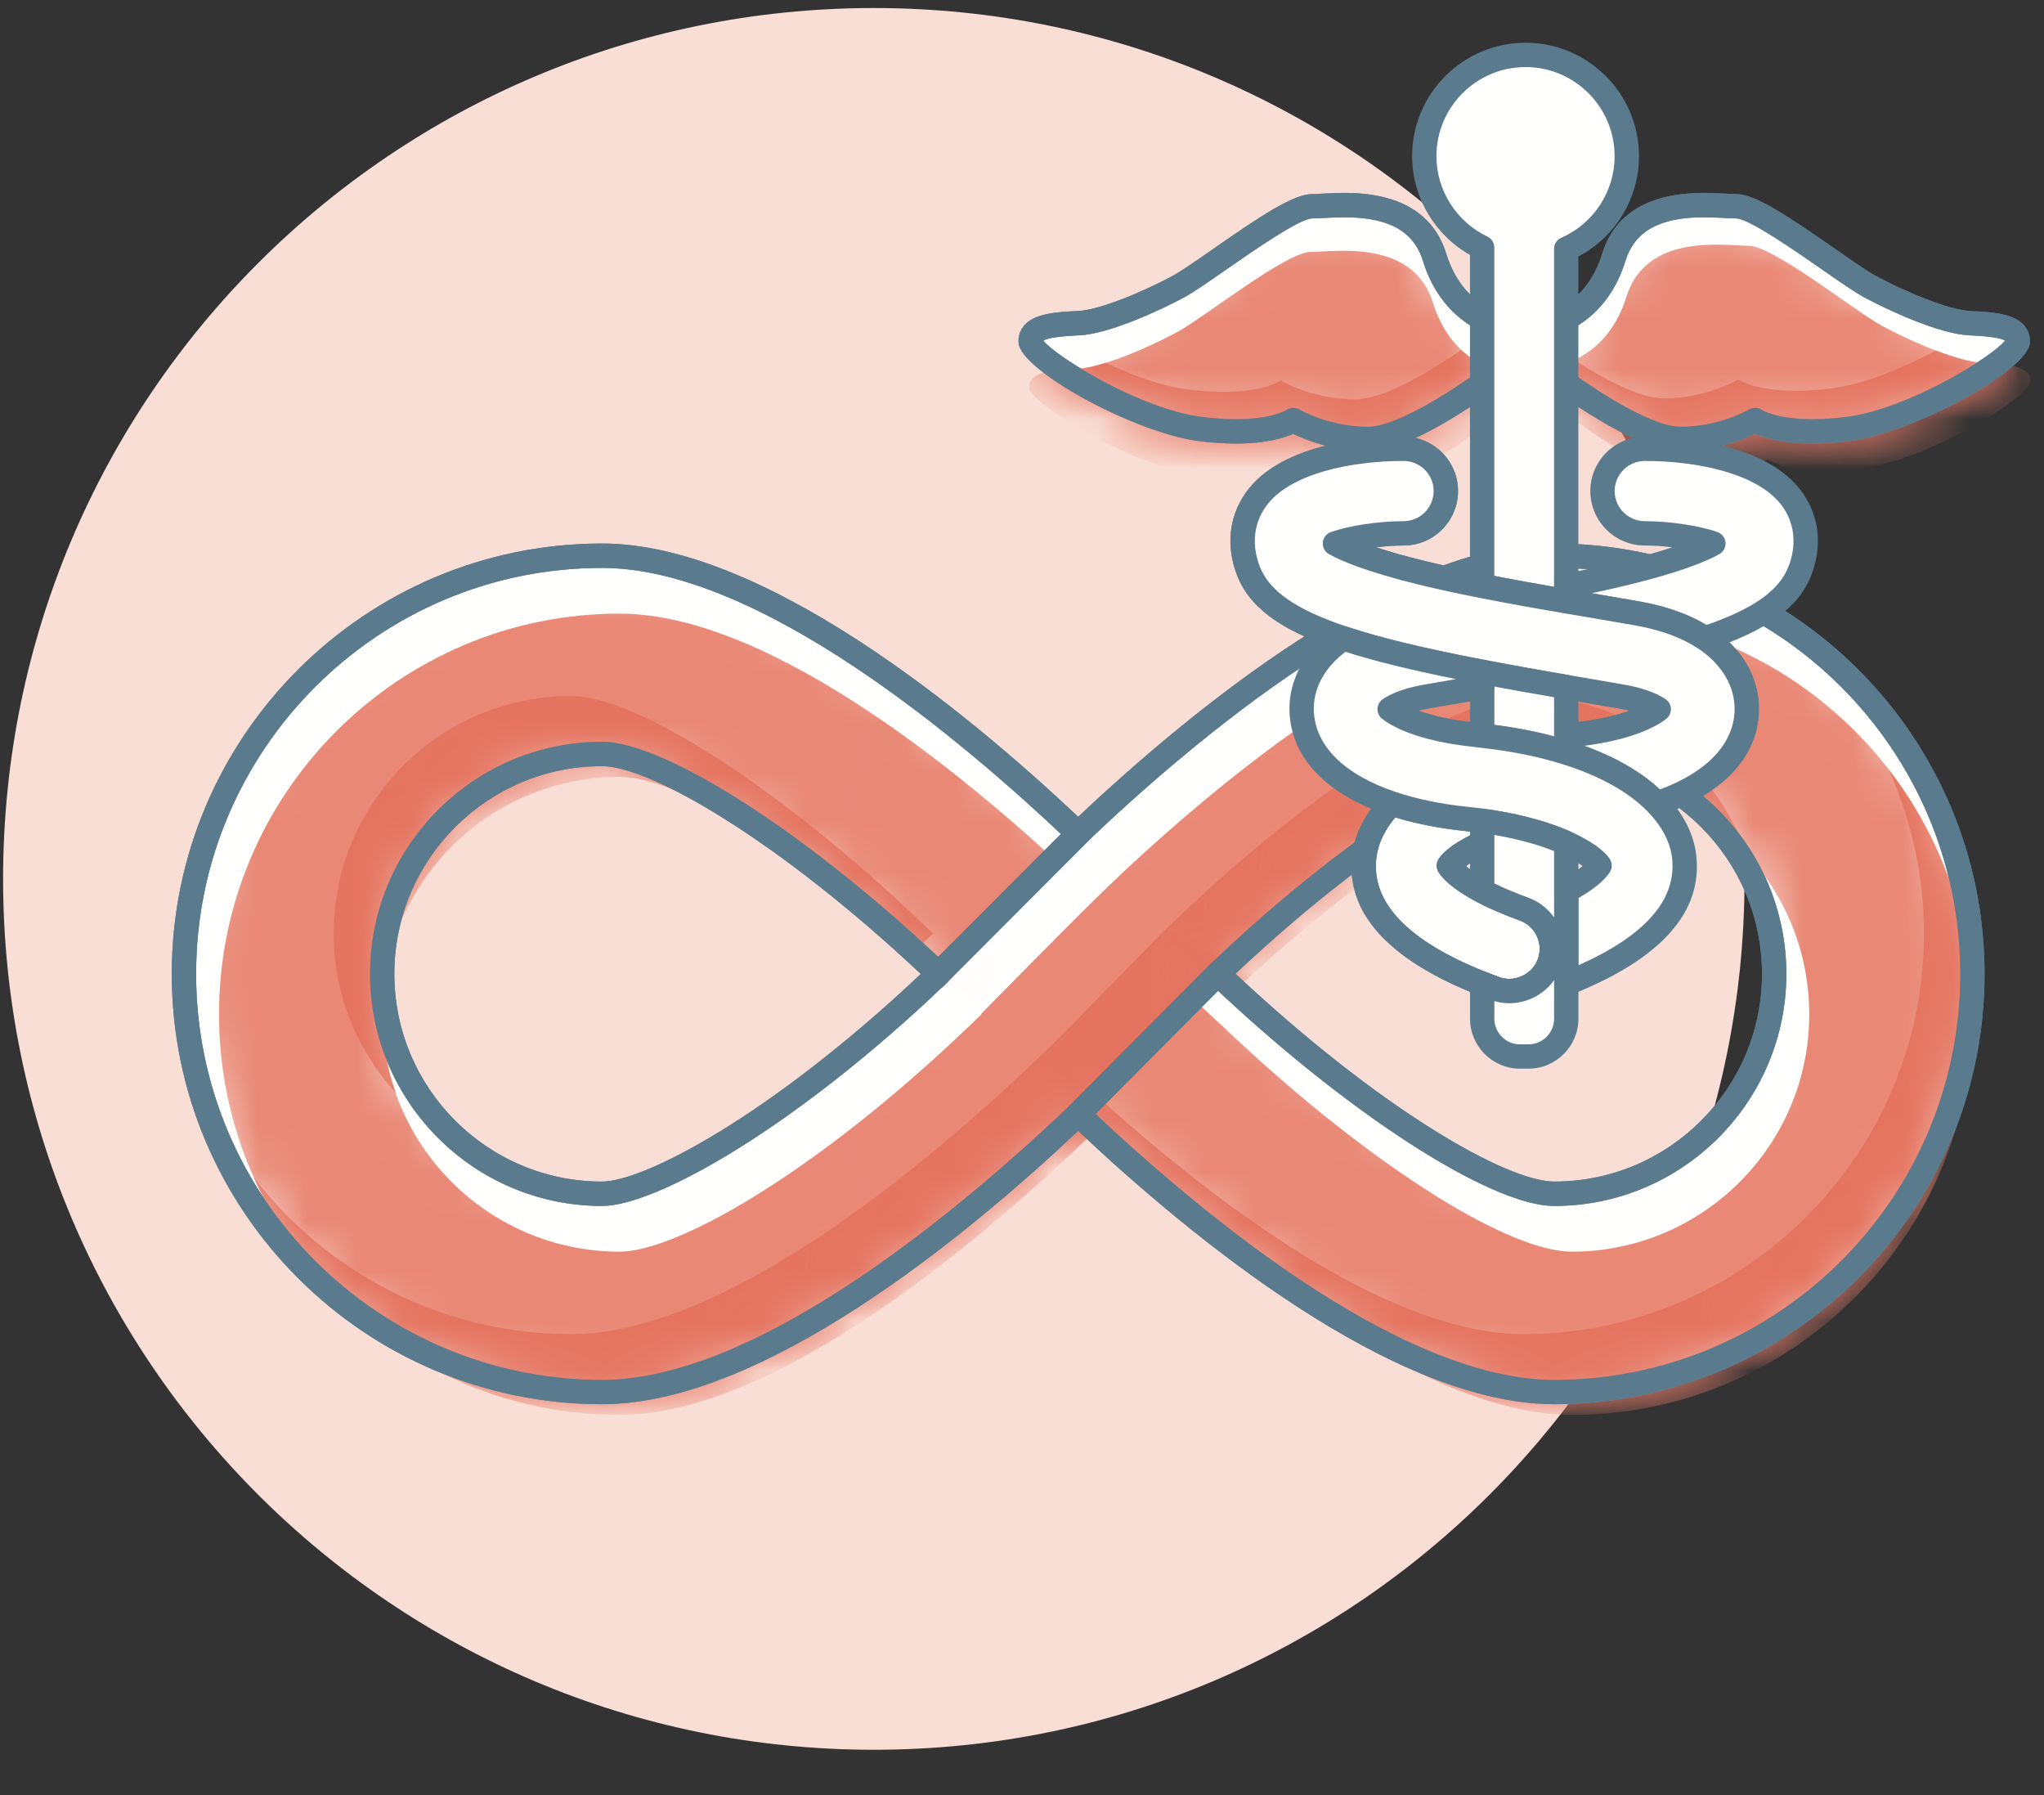 <?xml version="1.0" encoding="UTF-8"?>
<svg width="41px" height="36px" viewBox="0 0 41 36" version="1.1" xmlns="http://www.w3.org/2000/svg" xmlns:xlink="http://www.w3.org/1999/xlink">
    <rect x="0" y="0" width="41" height="36" fill="#333333" stroke="none"/>
    <!-- Generator: Sketch 58 (84663) - https://sketch.com -->
    <title>Activ Health</title>
    <desc>Created with Sketch.</desc>
    <defs>
        <path d="M17.964,5.728 C15.725,3.595 11.619,0.156 8.413,0.156 C3.789,0.156 0.027,3.918 0.027,8.542 C0.027,13.167 3.789,16.928 8.413,16.928 C11.619,16.928 15.725,13.489 17.964,11.356 C20.203,13.489 24.308,16.928 27.515,16.928 C32.139,16.928 35.901,13.167 35.901,8.542 C35.901,3.918 32.139,0.156 27.515,0.156 C24.308,0.156 20.203,3.595 17.964,5.728 M20.764,8.54 C23.902,5.541 26.57,4.132 27.515,4.132 C29.946,4.132 31.925,6.111 31.925,8.542 C31.925,10.974 29.946,12.952 27.515,12.952 C26.405,12.952 23.661,11.298 20.764,8.54 M4.003,8.542 C4.003,6.111 5.981,4.132 8.413,4.132 C9.522,4.132 12.267,5.786 15.163,8.544 C12.025,11.543 9.358,12.952 8.413,12.952 C5.981,12.952 4.003,10.974 4.003,8.542" id="path-1"></path>
        <path d="M17.964,5.728 C15.725,3.595 11.619,0.156 8.413,0.156 C3.789,0.156 0.027,3.918 0.027,8.542 C0.027,13.167 3.789,16.928 8.413,16.928 C11.619,16.928 15.725,13.489 17.964,11.356 C20.203,13.489 24.308,16.928 27.515,16.928 C32.139,16.928 35.901,13.167 35.901,8.542 C35.901,3.918 32.139,0.156 27.515,0.156 C24.308,0.156 20.203,3.595 17.964,5.728 Z M20.764,8.54 C23.902,5.541 26.57,4.132 27.515,4.132 C29.946,4.132 31.925,6.111 31.925,8.542 C31.925,10.974 29.946,12.952 27.515,12.952 C26.405,12.952 23.661,11.298 20.764,8.54 Z M4.003,8.542 C4.003,6.111 5.981,4.132 8.413,4.132 C9.522,4.132 12.267,5.786 15.163,8.544 C12.025,11.543 9.358,12.952 8.413,12.952 C5.981,12.952 4.003,10.974 4.003,8.542 Z" id="path-3"></path>
        <path d="M17.964,5.728 C15.725,3.595 11.619,0.156 8.413,0.156 C3.789,0.156 0.027,3.918 0.027,8.542 C0.027,13.167 3.789,16.928 8.413,16.928 C11.619,16.928 15.725,13.489 17.964,11.356 C20.203,13.489 24.308,16.928 27.515,16.928 C32.139,16.928 35.901,13.167 35.901,8.542 C35.901,3.918 32.139,0.156 27.515,0.156 C24.308,0.156 20.203,3.595 17.964,5.728 M20.764,8.54 C23.902,5.541 26.57,4.132 27.515,4.132 C29.946,4.132 31.925,6.111 31.925,8.542 C31.925,10.974 29.946,12.952 27.515,12.952 C26.405,12.952 23.661,11.298 20.764,8.54 M4.003,8.542 C4.003,6.111 5.981,4.132 8.413,4.132 C9.522,4.132 12.267,5.786 15.163,8.544 C12.025,11.543 9.358,12.952 8.413,12.952 C5.981,12.952 4.003,10.974 4.003,8.542" id="path-5"></path>
        <path d="M17.964,5.728 C15.725,3.595 11.619,0.156 8.413,0.156 C3.789,0.156 0.027,3.918 0.027,8.542 C0.027,13.167 3.789,16.928 8.413,16.928 C11.619,16.928 15.725,13.489 17.964,11.356 C20.203,13.489 24.308,16.928 27.515,16.928 C32.139,16.928 35.901,13.167 35.901,8.542 C35.901,3.918 32.139,0.156 27.515,0.156 C24.308,0.156 20.203,3.595 17.964,5.728 M20.764,8.54 C23.902,5.541 26.57,4.132 27.515,4.132 C29.946,4.132 31.925,6.111 31.925,8.542 C31.925,10.974 29.946,12.952 27.515,12.952 C26.405,12.952 23.661,11.298 20.764,8.54 M4.003,8.542 C4.003,6.111 5.981,4.132 8.413,4.132 C9.522,4.132 12.267,5.786 15.163,8.544 C12.025,11.543 9.358,12.952 8.413,12.952 C5.981,12.952 4.003,10.974 4.003,8.542" id="path-7"></path>
        <path d="M17.964,5.728 C15.725,3.595 11.619,0.156 8.413,0.156 C3.789,0.156 0.027,3.918 0.027,8.542 C0.027,13.167 3.789,16.928 8.413,16.928 C11.619,16.928 15.725,13.489 17.964,11.356 C20.203,13.489 24.308,16.928 27.515,16.928 C32.139,16.928 35.901,13.167 35.901,8.542 C35.901,3.918 32.139,0.156 27.515,0.156 C24.308,0.156 20.203,3.595 17.964,5.728 M20.764,8.54 C23.902,5.541 26.57,4.132 27.515,4.132 C29.946,4.132 31.925,6.111 31.925,8.542 C31.925,10.974 29.946,12.952 27.515,12.952 C26.405,12.952 23.661,11.298 20.764,8.54 M4.003,8.542 C4.003,6.111 5.981,4.132 8.413,4.132 C9.522,4.132 12.267,5.786 15.163,8.544 C12.025,11.543 9.358,12.952 8.413,12.952 C5.981,12.952 4.003,10.974 4.003,8.542" id="path-9"></path>
        <path d="M17.964,5.728 C15.725,3.595 11.619,0.156 8.413,0.156 C3.789,0.156 0.027,3.918 0.027,8.542 C0.027,13.167 3.789,16.928 8.413,16.928 C11.619,16.928 15.725,13.489 17.964,11.356 C20.203,13.489 24.308,16.928 27.515,16.928 C32.139,16.928 35.901,13.167 35.901,8.542 C35.901,3.918 32.139,0.156 27.515,0.156 C24.308,0.156 20.203,3.595 17.964,5.728 Z M20.764,8.54 C23.902,5.541 26.57,4.132 27.515,4.132 C29.946,4.132 31.925,6.111 31.925,8.542 C31.925,10.974 29.946,12.952 27.515,12.952 C26.405,12.952 23.661,11.298 20.764,8.54 Z M4.003,8.542 C4.003,6.111 5.981,4.132 8.413,4.132 C9.522,4.132 12.267,5.786 15.163,8.544 C12.025,11.543 9.358,12.952 8.413,12.952 C5.981,12.952 4.003,10.974 4.003,8.542 Z" id="path-11"></path>
        <path d="M1.358,1.256 C1.009,2.378 0.153,2.574 0.153,2.574 L0.153,3.601 C0.153,3.601 1.827,4.895 2.697,4.895 C3.568,4.895 4.193,4.516 4.193,4.516 C4.193,4.516 4.684,4.873 6.068,4.694 C7.452,4.516 9.438,3.266 9.46,2.953 C9.483,2.641 9.014,2.596 8.501,2.574 C7.987,2.551 7.027,2.128 6.492,1.837 C5.956,1.547 4.304,0.229 3.813,0.229 C3.67,0.229 3.436,0.206 3.166,0.206 C2.51,0.206 1.643,0.34 1.358,1.256 Z" id="path-13"></path>
        <path d="M1.358,1.256 C1.009,2.378 0.153,2.574 0.153,2.574 L0.153,3.601 C0.153,3.601 1.827,4.895 2.697,4.895 C3.568,4.895 4.193,4.516 4.193,4.516 C4.193,4.516 4.684,4.873 6.068,4.694 C7.452,4.516 9.438,3.266 9.46,2.953 C9.483,2.641 9.014,2.596 8.501,2.574 C7.987,2.551 7.027,2.128 6.492,1.837 C5.956,1.547 4.304,0.229 3.813,0.229 C3.67,0.229 3.436,0.206 3.166,0.206 C2.51,0.206 1.643,0.34 1.358,1.256" id="path-15"></path>
        <path d="M5.81,0.229 C5.319,0.229 3.667,1.547 3.131,1.837 C2.596,2.128 1.636,2.551 1.123,2.574 C0.609,2.596 0.141,2.641 0.163,2.953 C0.185,3.266 2.172,4.516 3.556,4.694 C4.939,4.873 5.431,4.516 5.431,4.516 C5.431,4.516 6.055,4.895 6.926,4.895 C7.796,4.895 9.471,3.601 9.471,3.601 L9.471,2.574 C9.471,2.574 8.614,2.378 8.265,1.256 C7.981,0.34 7.114,0.206 6.457,0.206 C6.187,0.206 5.953,0.229 5.81,0.229 Z" id="path-17"></path>
        <path d="M5.81,0.229 C5.319,0.229 3.667,1.547 3.131,1.837 C2.596,2.128 1.636,2.551 1.123,2.574 C0.609,2.596 0.141,2.641 0.163,2.953 C0.185,3.266 2.172,4.516 3.556,4.694 C4.939,4.873 5.431,4.516 5.431,4.516 C5.431,4.516 6.055,4.895 6.926,4.895 C7.796,4.895 9.471,3.601 9.471,3.601 L9.471,2.574 C9.471,2.574 8.614,2.378 8.265,1.256 C7.981,0.34 7.114,0.206 6.457,0.206 C6.187,0.206 5.953,0.229 5.81,0.229" id="path-19"></path>
        <path d="M0.018,1.292 C-0.11,2.323 0.686,3.184 2.382,3.853 C2.466,3.887 2.551,3.921 2.64,3.953 C2.737,3.988 2.835,4.005 2.931,4.005 C3.032,4.005 3.131,3.984 3.225,3.95 C3.45,3.866 3.639,3.69 3.728,3.446 C3.888,3.007 3.662,2.522 3.225,2.361 C3.224,2.36 3.223,2.36 3.221,2.359 C2.865,2.229 2.592,2.106 2.382,1.995 C1.905,1.743 1.754,1.553 1.713,1.488 C1.775,1.387 1.99,1.212 2.382,1.036 L2.382,0.59 C2.284,0.576 2.184,0.564 2.079,0.553 C1.508,0.495 1.002,0.388 0.565,0.241 C0.236,0.583 0.061,0.948 0.018,1.292" id="path-21"></path>
    </defs>
    <g id="Reco-Page" stroke="none" stroke-width="1" fill="none" fill-rule="evenodd">
        <g id="Refer_landing" transform="translate(-21, -555)">
            <g id="Group-6" transform="translate(10, 531)">
                <g id="Group-2-Copy-2">
                    <g id="Activ-Health" transform="translate(11, 24)">
                        <g id="Group-85" fill-rule="nonzero">
                            <path d="M34.993,17.626 C34.993,27.272 27.173,35.091 17.528,35.091 C7.882,35.091 0.062,27.272 0.062,17.626 C0.062,7.98 7.882,0.161 17.528,0.161 C27.173,0.161 34.993,7.98 34.993,17.626" id="Fill-79" fill="#F9DED5"></path>
                            <path d="M31.178,23.94 C30.068,23.94 27.324,22.286 24.427,19.529 C27.565,16.529 30.232,15.12 31.178,15.12 C33.609,15.12 35.588,17.099 35.588,19.53 C35.588,21.962 33.609,23.94 31.178,23.94 M12.076,23.94 C9.644,23.94 7.666,21.962 7.666,19.53 C7.666,17.099 9.644,15.12 12.076,15.12 C13.185,15.12 15.93,16.775 18.826,19.532 C15.688,22.532 13.021,23.94 12.076,23.94 M31.178,11.144 C27.971,11.144 23.866,14.584 21.627,16.717 C19.388,14.584 15.282,11.144 12.076,11.144 C7.452,11.144 3.69,14.906 3.69,19.53 C3.69,24.155 7.452,27.917 12.076,27.917 C15.282,27.917 19.388,24.477 21.627,22.344 C23.866,24.477 27.971,27.917 31.178,27.917 C35.802,27.917 39.564,24.155 39.564,19.53 C39.564,14.906 35.802,11.144 31.178,11.144" id="Fill-81" fill="#FFFFFE"></path>
                            <path d="M12.076,15.365 C9.779,15.365 7.91,17.233 7.91,19.531 C7.91,21.828 9.779,23.696 12.076,23.696 C12.906,23.696 15.422,22.403 18.471,19.533 C15.583,16.824 13.034,15.365 12.076,15.365 M12.076,24.185 C9.509,24.185 7.421,22.097 7.421,19.531 C7.421,16.964 9.509,14.876 12.076,14.876 C13.359,14.876 16.268,16.76 18.995,19.356 C19.043,19.402 19.07,19.466 19.07,19.532 C19.07,19.599 19.043,19.663 18.995,19.709 C15.953,22.616 13.16,24.185 12.076,24.185 M24.782,19.528 C27.67,22.237 30.22,23.696 31.178,23.696 C33.475,23.696 35.343,21.828 35.343,19.531 C35.343,17.233 33.475,15.365 31.178,15.365 C30.347,15.365 27.831,16.658 24.782,19.528 M31.178,24.185 C29.895,24.185 26.985,22.301 24.259,19.705 C24.21,19.659 24.183,19.595 24.183,19.529 C24.183,19.462 24.21,19.398 24.258,19.352 C27.3,16.445 30.093,14.876 31.178,14.876 C33.744,14.876 35.832,16.964 35.832,19.531 C35.832,22.097 33.744,24.185 31.178,24.185 M21.627,22.1 C21.687,22.1 21.748,22.122 21.795,22.167 C23.953,24.223 28.041,27.673 31.178,27.673 C35.667,27.673 39.32,24.02 39.32,19.531 C39.32,15.041 35.667,11.389 31.178,11.389 C28.041,11.389 23.953,14.837 21.795,16.893 C21.701,16.983 21.552,16.983 21.458,16.893 C19.3,14.837 15.212,11.389 12.076,11.389 C7.586,11.389 3.934,15.041 3.934,19.531 C3.934,24.02 7.586,27.673 12.076,27.673 C15.212,27.673 19.3,24.223 21.458,22.167 C21.505,22.122 21.566,22.1 21.627,22.1 M31.178,28.161 C27.953,28.161 23.877,24.801 21.627,22.68 C19.376,24.801 15.3,28.161 12.076,28.161 C7.317,28.161 3.445,24.289 3.445,19.531 C3.445,14.772 7.317,10.9 12.076,10.9 C15.3,10.9 19.376,14.26 21.627,16.38 C23.877,14.26 27.953,10.9 31.178,10.9 C35.936,10.9 39.808,14.772 39.808,19.531 C39.808,24.289 35.936,28.161 31.178,28.161" id="Fill-83" fill="#5A7A8E"></path>
                        </g>
                        <g id="Group-104" transform="translate(3.663, 10.988)">
                            <g id="Group-88">
                                <g id="Fill-86-Clipped">
                                    <mask id="mask-2" fill="white">
                                        <use xlink:href="#path-1"></use>
                                    </mask>
                                    <g id="path-1"></g>
                                    <path d="M8.765,4.591 C6.139,4.591 4.003,6.727 4.003,9.353 C4.003,11.978 6.139,14.114 8.765,14.114 C9.897,14.114 12.663,12.566 15.758,9.609 L16.024,9.354 L15.758,9.1 C12.969,6.445 10.094,4.591 8.765,4.591 M27.867,4.591 C26.734,4.591 23.821,5.787 20.727,8.745 L20.266,9.042 L20.874,9.605 C23.662,12.26 26.538,14.114 27.867,14.114 C30.492,14.114 32.628,11.978 32.628,9.353 C32.628,6.727 30.492,4.591 27.867,4.591 M27.867,17.387 C24.768,17.387 20.704,13.956 18.558,11.911 L18.316,11.68 L18.073,11.911 C15.927,13.956 11.863,17.387 8.765,17.387 C4.334,17.387 0.73,13.783 0.73,9.353 C0.73,4.922 4.334,1.318 8.765,1.318 C11.863,1.318 15.927,4.748 18.073,6.793 L18.316,7.024 L18.558,6.793 C20.704,4.748 24.767,1.318 27.867,1.318 C32.297,1.318 35.901,4.922 35.901,9.353 C35.901,13.783 32.297,17.387 27.867,17.387" id="Fill-86" fill="#E98875" fill-rule="nonzero" mask="url(#mask-2)"></path>
                                </g>
                            </g>
                            <g id="Group-91">
                                <g id="Fill-89-Clipped">
                                    <mask id="mask-4" fill="white">
                                        <use xlink:href="#path-3"></use>
                                    </mask>
                                    <g id="path-3"></g>
                                    <path d="M15.758,9.609 C15.758,9.609 18.198,7.123 18.723,6.637 C19.247,6.152 17.964,5.881 17.964,5.881 L14.907,8.888 L15.758,9.609 Z" id="Fill-89" fill="#FFFFFE" fill-rule="nonzero" mask="url(#mask-4)"></path>
                                </g>
                            </g>
                            <g id="Group-94">
                                <g id="Fill-92-Clipped">
                                    <mask id="mask-6" fill="white">
                                        <use xlink:href="#path-5"></use>
                                    </mask>
                                    <g id="path-5"></g>
                                    <path d="M4.003,9.353 C4.003,6.727 6.139,4.591 8.765,4.591 C9.92,4.591 12.244,5.993 14.663,8.103 C14.704,8.064 14.744,8.027 14.786,7.988 L15.052,7.733 L14.785,7.479 C11.997,4.824 9.121,2.97 7.792,2.97 C5.167,2.97 3.03,5.106 3.03,7.732 C3.03,8.966 3.506,10.088 4.279,10.935 C4.103,10.439 4.003,9.908 4.003,9.353" id="Fill-92" fill="#E47460" fill-rule="nonzero" mask="url(#mask-6)"></path>
                                </g>
                            </g>
                            <g id="Group-97">
                                <g id="Fill-95-Clipped">
                                    <mask id="mask-8" fill="white">
                                        <use xlink:href="#path-7"></use>
                                    </mask>
                                    <g id="path-7"></g>
                                    <path d="M20.996,8.982 C24.04,6.1 26.749,4.591 27.867,4.591 C29.258,4.591 30.508,5.194 31.38,6.149 C30.725,4.3 28.964,2.97 26.894,2.97 C25.761,2.97 22.995,4.518 19.901,7.476 L19.634,7.73 L19.901,7.984 C20.266,8.332 20.632,8.664 20.996,8.982" id="Fill-95" fill="#E47460" fill-rule="nonzero" mask="url(#mask-8)"></path>
                                </g>
                            </g>
                            <g id="Group-100">
                                <g id="Fill-98-Clipped">
                                    <mask id="mask-10" fill="white">
                                        <use xlink:href="#path-9"></use>
                                    </mask>
                                    <g id="path-9"></g>
                                    <path d="M34.224,4.448 C34.675,5.451 34.929,6.562 34.929,7.732 C34.929,12.162 31.324,15.767 26.894,15.767 C23.795,15.767 19.732,12.336 17.586,10.291 L17.343,10.06 L17.101,10.291 C14.954,12.336 10.891,15.767 7.792,15.767 C5.207,15.767 2.905,14.538 1.435,12.636 C2.693,15.433 5.504,17.387 8.765,17.387 C11.863,17.387 15.927,13.956 18.073,11.911 L18.316,11.68 L18.558,11.911 C20.704,13.956 24.768,17.387 27.867,17.387 C32.297,17.387 35.901,13.783 35.901,9.353 C35.901,7.507 35.274,5.806 34.224,4.448" id="Fill-98" fill="#E47460" fill-rule="nonzero" mask="url(#mask-10)"></path>
                                </g>
                            </g>
                            <g id="Group-103">
                                <g id="Fill-101-Clipped">
                                    <mask id="mask-12" fill="white">
                                        <use xlink:href="#path-11"></use>
                                    </mask>
                                    <g id="path-11"></g>
                                    <path d="M19.634,7.73 C19.634,7.73 17.67,9.748 17.343,10.06 C17.016,10.371 18.333,10.985 18.333,10.985 L21.004,8.314 L19.634,7.73 Z" id="Fill-101" fill="#E47460" fill-rule="nonzero" mask="url(#mask-12)"></path>
                                </g>
                            </g>
                        </g>
                        <g id="Group-127" transform="translate(3.419, 3.663)" fill-rule="nonzero">
                            <path d="M8.657,11.702 C6.36,11.702 4.491,13.571 4.491,15.868 C4.491,18.165 6.36,20.033 8.657,20.033 C9.487,20.033 12.003,18.74 15.052,15.87 C12.165,13.161 9.615,11.702 8.657,11.702 M8.657,20.522 C6.091,20.522 4.003,18.434 4.003,15.868 C4.003,13.301 6.091,11.213 8.657,11.213 C9.94,11.213 12.85,13.097 15.576,15.693 C15.624,15.739 15.652,15.803 15.652,15.869 C15.652,15.936 15.625,16 15.576,16.046 C12.535,18.953 9.741,20.522 8.657,20.522 M21.364,15.865 C24.251,18.574 26.801,20.033 27.759,20.033 C30.056,20.033 31.925,18.165 31.925,15.868 C31.925,13.571 30.056,11.702 27.759,11.702 C26.928,11.702 24.412,12.995 21.364,15.865 M27.759,20.522 C26.476,20.522 23.566,18.638 20.84,16.043 C20.792,15.996 20.764,15.933 20.764,15.866 C20.764,15.799 20.791,15.735 20.84,15.689 C23.881,12.782 26.675,11.213 27.759,11.213 C30.325,11.213 32.413,13.301 32.413,15.868 C32.413,18.434 30.325,20.522 27.759,20.522 M18.208,18.437 C18.269,18.437 18.329,18.46 18.376,18.505 C20.534,20.561 24.623,24.01 27.759,24.01 C32.248,24.01 35.901,20.357 35.901,15.868 C35.901,11.378 32.248,7.726 27.759,7.726 C24.623,7.726 20.534,11.175 18.376,13.231 C18.282,13.321 18.134,13.321 18.04,13.231 C15.882,11.175 11.793,7.726 8.657,7.726 C4.168,7.726 0.515,11.378 0.515,15.868 C0.515,20.357 4.168,24.01 8.657,24.01 C11.793,24.01 15.882,20.561 18.04,18.505 C18.087,18.46 18.147,18.437 18.208,18.437 M27.759,24.498 C24.535,24.498 20.459,21.138 18.208,19.018 C15.957,21.138 11.881,24.498 8.657,24.498 C3.898,24.498 0.027,20.627 0.027,15.868 C0.027,11.109 3.898,7.237 8.657,7.237 C11.881,7.237 15.957,10.597 18.208,12.718 C20.458,10.597 24.534,7.237 27.759,7.237 C32.518,7.237 36.389,11.109 36.389,15.868 C36.389,20.627 32.518,24.498 27.759,24.498" id="Fill-105" fill="#5A7A8E"></path>
                            <path d="M15.322,16.195 C15.26,16.195 15.197,16.171 15.15,16.124 C15.054,16.028 15.054,15.874 15.149,15.778 L18.146,12.776 C18.241,12.681 18.396,12.681 18.491,12.776 C18.586,12.872 18.586,13.026 18.491,13.122 L15.495,16.123 C15.447,16.171 15.385,16.195 15.322,16.195" id="Fill-107" fill="#5A7A8E"></path>
                            <path d="M18.208,18.926 C18.146,18.926 18.084,18.902 18.036,18.855 C17.94,18.759 17.94,18.605 18.035,18.509 L20.836,15.694 C20.931,15.598 21.085,15.598 21.181,15.693 C21.276,15.788 21.277,15.942 21.182,16.038 L18.381,18.854 C18.334,18.902 18.271,18.926 18.208,18.926" id="Fill-109" fill="#5A7A8E"></path>
                            <path d="M15.322,15.951 L18.319,12.949" id="Fill-111" fill="#FFFFFE"></path>
                            <path d="M15.322,16.195 C15.26,16.195 15.197,16.171 15.15,16.124 C15.054,16.028 15.054,15.874 15.149,15.778 L18.146,12.776 C18.241,12.681 18.396,12.681 18.491,12.776 C18.586,12.872 18.586,13.026 18.491,13.122 L15.495,16.123 C15.447,16.171 15.385,16.195 15.322,16.195" id="Fill-113" fill="#5A7A8E"></path>
                            <path d="M21.009,15.866 L18.208,18.681" id="Fill-115" fill="#FFFFFE"></path>
                            <path d="M18.208,18.926 C18.146,18.926 18.084,18.902 18.036,18.855 C17.94,18.759 17.94,18.605 18.035,18.509 L20.836,15.694 C20.931,15.598 21.085,15.598 21.181,15.693 C21.276,15.788 21.277,15.942 21.182,16.038 L18.381,18.854 C18.334,18.902 18.271,18.926 18.208,18.926" id="Fill-117" fill="#5A7A8E"></path>
                            <path d="M27.746,2.818 C27.746,2.818 28.602,2.623 28.951,1.5 C29.353,0.207 30.915,0.473 31.406,0.473 C31.897,0.473 33.549,1.791 34.085,2.081 C34.62,2.372 35.58,2.796 36.094,2.818 C36.607,2.84 37.076,2.885 37.054,3.198 C37.031,3.51 35.045,4.76 33.661,4.939 C32.277,5.117 31.786,4.76 31.786,4.76 C31.786,4.76 31.161,5.139 30.29,5.139 C29.42,5.139 27.746,3.845 27.746,3.845 L27.746,2.818 Z" id="Fill-119" fill="#FFFFFE"></path>
                            <path d="M27.99,3.723 C28.505,4.108 29.686,4.895 30.29,4.895 C31.077,4.895 31.654,4.554 31.66,4.551 C31.744,4.5 31.851,4.505 31.93,4.562 C31.93,4.562 32.214,4.744 32.934,4.744 C33.149,4.744 33.383,4.728 33.63,4.696 C34.868,4.537 36.554,3.484 36.799,3.169 C36.732,3.117 36.49,3.08 36.083,3.062 C35.48,3.036 34.436,2.55 33.968,2.296 C33.78,2.194 33.479,1.985 33.131,1.743 C32.617,1.384 31.658,0.717 31.406,0.717 C31.343,0.717 31.262,0.713 31.168,0.708 C31.05,0.702 30.911,0.694 30.759,0.694 C29.871,0.694 29.37,0.973 29.185,1.572 C28.898,2.494 28.298,2.859 27.99,2.991 L27.99,3.723 Z M30.29,5.383 C29.363,5.383 27.775,4.176 27.597,4.038 C27.537,3.992 27.502,3.92 27.502,3.845 L27.502,2.818 C27.502,2.704 27.581,2.605 27.692,2.58 C27.72,2.573 28.419,2.391 28.718,1.427 C28.97,0.617 29.656,0.206 30.759,0.206 C30.92,0.206 31.069,0.214 31.194,0.22 C31.277,0.225 31.35,0.229 31.406,0.229 C31.784,0.229 32.445,0.669 33.411,1.342 C33.732,1.566 34.036,1.778 34.201,1.867 C34.809,2.196 35.682,2.556 36.104,2.574 C36.571,2.594 36.974,2.63 37.179,2.859 C37.266,2.956 37.307,3.08 37.297,3.215 C37.257,3.767 34.966,5.016 33.692,5.181 C33.425,5.215 33.17,5.233 32.934,5.233 C32.33,5.233 31.969,5.119 31.786,5.036 C31.548,5.154 30.995,5.383 30.29,5.383 Z" id="Fill-121" fill="#5A7A8E"></path>
                            <path d="M26.563,2.818 C26.563,2.818 25.707,2.623 25.358,1.5 C24.957,0.207 23.394,0.473 22.903,0.473 C22.412,0.473 20.761,1.791 20.225,2.081 C19.689,2.372 18.729,2.796 18.216,2.818 C17.703,2.84 17.234,2.885 17.256,3.198 C17.278,3.51 19.265,4.76 20.649,4.939 C22.032,5.117 22.524,4.76 22.524,4.76 C22.524,4.76 23.149,5.139 24.019,5.139 C24.89,5.139 26.563,3.845 26.563,3.845 L26.563,2.818 Z" id="Fill-123" fill="#FFFFFE"></path>
                            <path d="M22.526,4.517 C22.569,4.517 22.613,4.528 22.651,4.551 C22.656,4.554 23.233,4.895 24.019,4.895 C24.623,4.895 25.804,4.107 26.319,3.724 L26.319,2.991 C26.011,2.859 25.411,2.493 25.125,1.572 C24.939,0.973 24.439,0.694 23.551,0.694 C23.399,0.694 23.259,0.702 23.141,0.708 C23.048,0.713 22.967,0.717 22.903,0.717 C22.651,0.717 21.693,1.384 21.178,1.743 C20.83,1.985 20.53,2.194 20.341,2.296 C19.873,2.55 18.829,3.036 18.227,3.062 C17.826,3.079 17.586,3.116 17.511,3.17 C17.757,3.485 19.442,4.537 20.68,4.696 C20.927,4.728 21.161,4.744 21.375,4.744 C22.097,4.744 22.382,4.561 22.384,4.559 C22.427,4.532 22.476,4.517 22.526,4.517 M24.019,5.384 C23.315,5.384 22.762,5.155 22.523,5.037 C22.341,5.118 21.979,5.233 21.375,5.233 C21.14,5.233 20.885,5.215 20.618,5.181 C19.343,5.016 17.052,3.767 17.013,3.215 C17.003,3.08 17.044,2.957 17.131,2.859 C17.335,2.63 17.738,2.594 18.205,2.574 C18.627,2.556 19.501,2.196 20.108,1.867 C20.273,1.777 20.577,1.566 20.899,1.342 C21.865,0.669 22.526,0.229 22.903,0.229 C22.96,0.229 23.032,0.225 23.116,0.22 C23.241,0.214 23.39,0.206 23.551,0.206 C24.653,0.206 25.34,0.617 25.592,1.427 C25.891,2.391 26.59,2.573 26.62,2.581 C26.729,2.607 26.807,2.706 26.807,2.818 L26.807,3.845 C26.807,3.92 26.773,3.992 26.713,4.038 C26.535,4.176 24.946,5.384 24.019,5.384" id="Fill-125" fill="#5A7A8E"></path>
                        </g>
                        <g id="Group-134" transform="translate(31.012, 3.907)">
                            <g id="Group-130">
                                <g id="Fill-128-Clipped">
                                    <mask id="mask-14" fill="white">
                                        <use xlink:href="#path-13"></use>
                                    </mask>
                                    <g id="path-13"></g>
                                    <path d="M0.405,3.368 C0.405,3.368 1.261,3.172 1.61,2.049 C2.012,0.756 3.574,1.022 4.065,1.022 C4.556,1.022 6.208,2.341 6.744,2.631 C7.279,2.921 8.239,3.345 8.753,3.368 C9.266,3.39 9.735,3.434 9.712,3.747 C9.69,4.059 7.704,5.309 6.32,5.488 C4.936,5.667 4.445,5.309 4.445,5.309 C4.445,5.309 3.82,5.689 2.949,5.689 C2.079,5.689 0.405,4.394 0.405,4.394 L0.405,3.368 Z" id="Fill-128" fill="#E98875" fill-rule="nonzero" mask="url(#mask-14)"></path>
                                </g>
                            </g>
                            <g id="Group-133">
                                <g id="Fill-131-Clipped">
                                    <mask id="mask-16" fill="white">
                                        <use xlink:href="#path-15"></use>
                                    </mask>
                                    <g id="path-15"></g>
                                    <path d="M8.753,3.368 C8.511,3.357 8.169,3.256 7.819,3.123 C7.168,3.473 6.383,3.796 5.73,3.881 C4.346,4.059 3.855,3.702 3.855,3.702 C3.855,3.702 3.23,4.081 2.359,4.081 C1.868,4.081 1.122,3.669 0.564,3.31 C0.468,3.352 0.405,3.368 0.405,3.368 L0.405,4.394 C0.405,4.394 2.079,5.689 2.949,5.689 C3.82,5.689 4.445,5.309 4.445,5.309 C4.445,5.309 4.936,5.667 6.319,5.488 C7.704,5.309 9.69,4.059 9.712,3.747 C9.734,3.434 9.266,3.39 8.753,3.368" id="Fill-131" fill="#E47460" fill-rule="nonzero" mask="url(#mask-16)"></path>
                                </g>
                            </g>
                        </g>
                        <path d="M31.409,7.386 C31.924,7.77 33.105,8.558 33.709,8.558 C34.495,8.558 35.073,8.217 35.078,8.214 C35.163,8.163 35.27,8.168 35.348,8.225 C35.348,8.225 35.633,8.407 36.353,8.407 C36.568,8.407 36.801,8.391 37.048,8.359 C38.286,8.199 39.973,7.147 40.217,6.832 C40.15,6.78 39.909,6.743 39.502,6.725 C38.899,6.699 37.855,6.212 37.387,5.959 C37.198,5.857 36.898,5.647 36.55,5.405 C36.035,5.047 35.077,4.38 34.825,4.38 C34.761,4.38 34.68,4.376 34.587,4.371 C34.469,4.365 34.329,4.357 34.178,4.357 C33.289,4.357 32.789,4.636 32.603,5.235 C32.317,6.156 31.717,6.522 31.409,6.653 L31.409,7.386 Z M33.709,9.046 C32.782,9.046 31.193,7.838 31.015,7.701 C30.956,7.654 30.921,7.583 30.921,7.508 L30.921,6.481 C30.921,6.367 30.999,6.268 31.11,6.243 C31.138,6.236 31.837,6.054 32.137,5.09 C32.389,4.28 33.075,3.869 34.178,3.869 C34.338,3.869 34.487,3.877 34.612,3.883 C34.696,3.888 34.768,3.891 34.825,3.891 C35.202,3.891 35.863,4.332 36.829,5.005 C37.151,5.229 37.455,5.44 37.62,5.529 C38.227,5.859 39.101,6.219 39.523,6.237 C39.99,6.257 40.393,6.293 40.597,6.521 C40.684,6.619 40.725,6.743 40.716,6.878 C40.676,7.43 38.385,8.679 37.111,8.844 C36.843,8.878 36.588,8.896 36.353,8.896 C35.749,8.896 35.387,8.781 35.205,8.699 C34.967,8.817 34.413,9.046 33.709,9.046 Z" id="Fill-135" fill="#5A7A8E" fill-rule="nonzero"></path>
                        <g id="Group-143" transform="translate(20.512, 3.907)">
                            <g id="Group-139">
                                <g id="Fill-137-Clipped">
                                    <mask id="mask-18" fill="white">
                                        <use xlink:href="#path-17"></use>
                                    </mask>
                                    <g id="path-17"></g>
                                    <path d="M9.439,3.49 C9.439,3.49 8.583,3.294 8.234,2.171 C7.833,0.878 6.27,1.145 5.779,1.145 C5.288,1.145 3.636,2.463 3.1,2.753 C2.565,3.043 1.605,3.467 1.092,3.49 C0.579,3.512 0.11,3.557 0.132,3.869 C0.154,4.181 2.141,5.431 3.525,5.61 C4.908,5.789 5.4,5.431 5.4,5.431 C5.4,5.431 6.025,5.811 6.895,5.811 C7.766,5.811 9.439,4.516 9.439,4.516 L9.439,3.49 Z" id="Fill-137" fill="#E98875" fill-rule="nonzero" mask="url(#mask-18)"></path>
                                </g>
                            </g>
                            <g id="Group-142">
                                <g id="Fill-140-Clipped">
                                    <mask id="mask-20" fill="white">
                                        <use xlink:href="#path-19"></use>
                                    </mask>
                                    <g id="path-19"></g>
                                    <path d="M8.8,3.11 C8.246,3.493 7.272,4.102 6.675,4.102 C5.804,4.102 5.179,3.722 5.179,3.722 C5.179,3.722 4.688,4.079 3.304,3.901 C2.796,3.835 2.207,3.625 1.663,3.369 C1.449,3.436 1.248,3.483 1.092,3.49 C0.579,3.512 0.11,3.557 0.132,3.869 C0.154,4.182 2.141,5.432 3.525,5.61 C4.908,5.789 5.4,5.432 5.4,5.432 C5.4,5.432 6.025,5.811 6.895,5.811 C7.766,5.811 9.439,4.516 9.439,4.516 L9.439,3.49 C9.439,3.49 9.125,3.416 8.8,3.11" id="Fill-140" fill="#E47460" fill-rule="nonzero" mask="url(#mask-20)"></path>
                                </g>
                            </g>
                        </g>
                        <g id="Group-162" transform="translate(20.267, 0.733)" fill-rule="nonzero">
                            <path d="M5.677,7.447 C5.721,7.447 5.764,7.458 5.802,7.481 C5.807,7.485 6.384,7.825 7.17,7.825 C7.774,7.825 8.956,7.038 9.47,6.654 L9.47,5.921 C9.162,5.789 8.562,5.424 8.276,4.502 C8.09,3.904 7.59,3.625 6.702,3.625 C6.55,3.625 6.41,3.632 6.292,3.638 C6.199,3.643 6.118,3.647 6.054,3.647 C5.802,3.647 4.844,4.314 4.329,4.673 C3.981,4.915 3.681,5.124 3.492,5.227 C3.024,5.48 1.981,5.966 1.378,5.992 C0.977,6.01 0.737,6.046 0.662,6.1 C0.908,6.415 2.594,7.467 3.831,7.627 C4.078,7.658 4.312,7.675 4.526,7.675 C5.249,7.675 5.533,7.492 5.535,7.49 C5.578,7.462 5.628,7.447 5.677,7.447 M7.17,8.314 C6.466,8.314 5.913,8.085 5.674,7.967 C5.492,8.049 5.13,8.163 4.526,8.163 C4.291,8.163 4.036,8.146 3.769,8.111 C2.494,7.946 0.203,6.697 0.164,6.145 C0.154,6.01 0.195,5.887 0.282,5.789 C0.486,5.56 0.89,5.524 1.356,5.504 C1.778,5.486 2.652,5.126 3.259,4.797 C3.424,4.708 3.728,4.496 4.05,4.272 C5.016,3.6 5.677,3.159 6.054,3.159 C6.111,3.159 6.183,3.155 6.267,3.15 C6.392,3.144 6.541,3.136 6.702,3.136 C7.804,3.136 8.491,3.547 8.743,4.357 C9.042,5.321 9.741,5.503 9.771,5.511 C9.88,5.538 9.959,5.636 9.959,5.748 L9.959,6.775 C9.959,6.851 9.924,6.922 9.864,6.968 C9.686,7.106 8.097,8.314 7.17,8.314" id="Fill-144" fill="#5A7A8E"></path>
                            <path d="M10.012,19.144 C10.359,19.144 10.684,18.93 10.809,18.586 C10.97,18.146 10.743,17.659 10.303,17.499 C9.14,17.075 8.854,16.722 8.794,16.627 C8.925,16.416 9.723,15.869 11.451,15.693 C13.486,15.485 14.726,14.679 14.769,13.536 C14.798,12.78 14.241,11.868 12.594,11.572 C12.308,11.521 11.984,11.466 11.636,11.407 C10.606,11.234 9.325,11.018 8.253,10.755 C7.234,10.505 6.742,10.296 6.511,10.168 C6.828,10.054 7.4,9.963 7.886,9.963 C8.355,9.963 8.735,9.584 8.735,9.115 C8.735,8.646 8.355,8.267 7.886,8.267 C7.354,8.267 5.569,8.342 4.91,9.306 C4.629,9.717 4.582,10.219 4.777,10.72 C5.223,11.864 7.166,12.373 11.353,13.08 C11.695,13.138 12.014,13.192 12.295,13.243 C12.671,13.309 12.892,13.415 13.005,13.491 C12.82,13.639 12.319,13.899 11.279,14.005 C8.383,14.3 7.221,15.452 7.099,16.432 C6.965,17.514 7.847,18.409 9.722,19.093 C9.818,19.128 9.916,19.144 10.012,19.144" id="Fill-146" fill="#FFFFFE"></path>
                            <path d="M7.886,8.511 C6.853,8.511 5.581,8.756 5.112,9.444 C4.877,9.786 4.839,10.208 5.004,10.631 C5.405,11.659 7.384,12.162 11.394,12.839 C11.737,12.897 12.056,12.952 12.338,13.002 C12.764,13.078 13.01,13.2 13.141,13.288 C13.206,13.332 13.246,13.403 13.249,13.481 C13.252,13.559 13.218,13.633 13.157,13.682 C12.995,13.812 12.488,14.127 11.304,14.248 C8.551,14.529 7.452,15.576 7.342,16.462 C7.223,17.416 8.052,18.224 9.806,18.863 C10.112,18.975 10.469,18.806 10.58,18.502 C10.635,18.35 10.628,18.187 10.56,18.04 C10.492,17.894 10.371,17.783 10.219,17.728 C9.065,17.308 8.701,16.939 8.587,16.757 C8.538,16.678 8.538,16.577 8.587,16.498 C8.789,16.173 9.712,15.625 11.426,15.45 C13.329,15.256 14.487,14.537 14.525,13.526 C14.55,12.873 14.044,12.08 12.551,11.813 C12.266,11.762 11.942,11.707 11.595,11.648 C10.562,11.474 9.276,11.257 8.195,10.992 C7.158,10.738 6.642,10.52 6.393,10.381 C6.309,10.335 6.26,10.244 6.267,10.148 C6.275,10.053 6.338,9.97 6.428,9.938 C6.787,9.809 7.387,9.719 7.886,9.719 C8.219,9.719 8.49,9.448 8.49,9.115 C8.49,8.782 8.219,8.511 7.886,8.511 M10.012,19.388 C9.885,19.388 9.759,19.366 9.638,19.322 C7.642,18.595 6.707,17.612 6.857,16.401 C6.991,15.329 8.216,14.072 11.255,13.762 C11.795,13.707 12.17,13.61 12.421,13.518 C12.37,13.506 12.314,13.494 12.252,13.483 C11.971,13.433 11.654,13.379 11.312,13.321 C6.946,12.583 5.042,12.071 4.549,10.809 C4.324,10.231 4.38,9.648 4.708,9.168 C5.434,8.105 7.324,8.023 7.886,8.023 C8.489,8.023 8.979,8.513 8.979,9.115 C8.979,9.717 8.489,10.207 7.886,10.207 C7.714,10.207 7.522,10.22 7.335,10.243 C7.583,10.325 7.902,10.418 8.311,10.517 C9.375,10.778 10.651,10.994 11.676,11.167 C12.025,11.226 12.35,11.281 12.637,11.332 C14.438,11.655 15.045,12.687 15.013,13.545 C14.965,14.821 13.643,15.714 11.476,15.936 C10.124,16.074 9.411,16.437 9.135,16.636 C9.301,16.775 9.656,17.003 10.386,17.269 C10.66,17.369 10.879,17.57 11.003,17.834 C11.126,18.099 11.139,18.395 11.038,18.67 C10.882,19.099 10.47,19.388 10.012,19.388" id="Fill-148" fill="#5A7A8E"></path>
                            <path d="M15.702,9.306 C15.043,8.342 13.257,8.267 12.726,8.267 C12.257,8.267 11.877,8.646 11.877,9.115 C11.877,9.584 12.257,9.963 12.726,9.963 C13.212,9.963 13.784,10.054 14.101,10.168 C13.869,10.296 13.377,10.505 12.359,10.755 C11.975,10.849 11.565,10.936 11.149,11.018 L11.149,11.325 C11.316,11.354 11.479,11.381 11.636,11.407 C11.984,11.466 12.308,11.521 12.594,11.572 C13.164,11.675 13.601,11.852 13.931,12.07 C15.007,11.71 15.61,11.295 15.835,10.72 C16.03,10.219 15.983,9.717 15.702,9.306" id="Fill-150" fill="#FFFFFE"></path>
                            <path d="M11.657,11.164 L11.677,11.167 C12.025,11.226 12.35,11.28 12.637,11.332 C13.153,11.425 13.598,11.582 13.962,11.801 C14.913,11.47 15.422,11.107 15.607,10.631 C15.773,10.208 15.734,9.786 15.501,9.444 C15.03,8.756 13.759,8.511 12.726,8.511 C12.393,8.511 12.121,8.782 12.121,9.115 C12.121,9.448 12.393,9.719 12.726,9.719 C13.225,9.719 13.825,9.809 14.184,9.938 C14.274,9.97 14.337,10.053 14.345,10.148 C14.352,10.244 14.303,10.335 14.219,10.381 C13.97,10.52 13.454,10.738 12.417,10.992 C12.19,11.048 11.939,11.104 11.657,11.164 M13.931,12.314 C13.884,12.314 13.837,12.3 13.796,12.273 C13.47,12.057 13.051,11.902 12.551,11.813 C12.266,11.762 11.942,11.707 11.595,11.648 L11.108,11.566 C10.991,11.546 10.905,11.444 10.905,11.325 L10.905,11.018 C10.905,10.901 10.987,10.801 11.102,10.778 C11.572,10.685 11.964,10.6 12.301,10.517 C12.709,10.418 13.029,10.325 13.277,10.243 C13.09,10.22 12.898,10.207 12.726,10.207 C12.123,10.207 11.633,9.717 11.633,9.115 C11.633,8.513 12.123,8.023 12.726,8.023 C13.287,8.023 15.177,8.105 15.904,9.169 C16.231,9.648 16.288,10.23 16.062,10.809 C15.813,11.449 15.179,11.91 14.009,12.301 C13.983,12.31 13.957,12.314 13.931,12.314" id="Fill-152" fill="#5A7A8E"></path>
                            <path d="M10.333,0.368 C9.212,0.368 8.302,1.277 8.302,2.399 C8.302,3.209 8.777,3.905 9.463,4.232 L9.463,11.018 C9.744,11.074 10.026,11.127 10.306,11.178 C10.594,11.229 10.876,11.278 11.149,11.325 L11.149,11.018 L11.149,4.258 C11.864,3.944 12.364,3.23 12.364,2.399 C12.364,1.277 11.455,0.368 10.333,0.368" id="Fill-154" fill="#FFFFFE"></path>
                            <path d="M9.707,10.817 C9.921,10.858 10.136,10.899 10.349,10.937 C10.537,10.971 10.723,11.004 10.905,11.035 L10.905,4.258 C10.905,4.161 10.962,4.074 11.051,4.035 C11.701,3.749 12.12,3.107 12.12,2.399 C12.12,1.414 11.319,0.612 10.333,0.612 C9.348,0.612 8.546,1.414 8.546,2.399 C8.546,3.083 8.947,3.716 9.568,4.011 C9.653,4.052 9.707,4.137 9.707,4.232 L9.707,10.817 Z M11.149,11.569 C11.135,11.569 11.122,11.568 11.108,11.566 C10.834,11.519 10.551,11.47 10.262,11.418 C9.982,11.367 9.698,11.313 9.416,11.257 C9.301,11.235 9.219,11.135 9.219,11.018 L9.219,4.38 C8.509,3.979 8.058,3.218 8.058,2.399 C8.058,1.144 9.079,0.124 10.333,0.124 C11.588,0.124 12.609,1.144 12.609,2.399 C12.609,3.246 12.137,4.02 11.393,4.411 L11.393,11.325 C11.393,11.397 11.361,11.465 11.307,11.512 C11.262,11.549 11.206,11.569 11.149,11.569 Z" id="Fill-156" fill="#5A7A8E"></path>
                            <path d="M13.931,12.07 C13.601,11.852 13.165,11.675 12.594,11.572 C12.308,11.521 11.984,11.466 11.636,11.408 C11.479,11.381 11.316,11.353 11.149,11.325 C10.876,11.278 10.594,11.23 10.306,11.178 C10.026,11.127 9.744,11.074 9.463,11.018 C9.047,10.936 8.637,10.849 8.253,10.755 C7.234,10.506 6.742,10.296 6.511,10.168 C6.828,10.054 7.4,9.963 7.886,9.963 C8.355,9.963 8.734,9.583 8.734,9.115 C8.734,8.646 8.355,8.267 7.886,8.267 C7.354,8.267 5.569,8.342 4.91,9.306 C4.628,9.717 4.582,10.219 4.777,10.72 C5.001,11.295 5.605,11.71 6.681,12.07 C7.39,12.307 8.313,12.521 9.463,12.742 C9.733,12.793 10.011,12.845 10.306,12.898 C10.577,12.946 10.858,12.995 11.149,13.045 C11.218,13.057 11.283,13.068 11.353,13.08 C11.695,13.138 12.014,13.192 12.295,13.243 C12.671,13.31 12.892,13.415 13.005,13.491 C12.82,13.639 12.319,13.899 11.279,14.005 C11.234,14.01 11.193,14.016 11.149,14.021 L11.149,14.361 C11.994,14.625 12.585,14.987 12.965,15.381 C14.085,15.004 14.738,14.358 14.77,13.536 C14.788,13.042 14.554,12.482 13.931,12.07" id="Fill-158" fill="#FFFFFE"></path>
                            <path d="M11.509,14.224 C12.137,14.451 12.647,14.745 13.028,15.1 C13.97,14.749 14.5,14.194 14.526,13.526 C14.543,13.048 14.278,12.592 13.796,12.273 C13.469,12.057 13.051,11.902 12.551,11.813 C12.266,11.762 11.942,11.707 11.595,11.648 L11.108,11.566 C10.834,11.519 10.551,11.47 10.263,11.418 C9.982,11.367 9.698,11.313 9.416,11.258 C8.944,11.165 8.545,11.078 8.195,10.992 C7.158,10.738 6.642,10.52 6.392,10.381 C6.308,10.335 6.26,10.244 6.267,10.148 C6.275,10.053 6.338,9.97 6.428,9.938 C6.787,9.809 7.387,9.719 7.886,9.719 C8.219,9.719 8.49,9.448 8.49,9.115 C8.49,8.782 8.219,8.511 7.886,8.511 C6.853,8.511 5.581,8.756 5.111,9.444 C4.877,9.786 4.839,10.208 5.004,10.631 C5.196,11.125 5.737,11.497 6.758,11.838 C7.409,12.056 8.282,12.267 9.509,12.502 C9.778,12.553 10.055,12.605 10.349,12.657 C10.619,12.706 10.899,12.755 11.19,12.804 L11.394,12.839 C11.737,12.897 12.056,12.951 12.339,13.002 C12.764,13.078 13.01,13.2 13.142,13.288 C13.206,13.332 13.246,13.403 13.249,13.481 C13.252,13.559 13.218,13.633 13.157,13.682 C13.004,13.804 12.547,14.09 11.509,14.224 M12.965,15.625 C12.9,15.625 12.836,15.599 12.789,15.55 C12.409,15.156 11.817,14.825 11.076,14.594 C10.974,14.562 10.905,14.468 10.905,14.361 L10.905,14.021 C10.905,13.897 10.998,13.793 11.122,13.779 L11.174,13.772 C11.2,13.769 11.227,13.765 11.255,13.762 C11.795,13.707 12.17,13.61 12.421,13.518 C12.37,13.506 12.314,13.494 12.252,13.483 C11.972,13.433 11.654,13.379 11.312,13.321 L11.108,13.286 C10.816,13.236 10.534,13.187 10.263,13.138 C9.967,13.085 9.688,13.033 9.417,12.981 C8.169,12.742 7.274,12.526 6.603,12.301 C5.432,11.91 4.799,11.449 4.549,10.809 C4.324,10.231 4.38,9.648 4.708,9.168 C5.434,8.105 7.324,8.023 7.886,8.023 C8.489,8.023 8.979,8.513 8.979,9.115 C8.979,9.717 8.489,10.207 7.886,10.207 C7.714,10.207 7.522,10.22 7.335,10.242 C7.583,10.325 7.903,10.418 8.311,10.517 C8.654,10.601 9.046,10.687 9.51,10.778 C9.79,10.834 10.071,10.887 10.349,10.937 C10.637,10.989 10.918,11.038 11.19,11.084 L11.677,11.167 C12.025,11.226 12.35,11.281 12.637,11.332 C13.203,11.433 13.683,11.613 14.066,11.866 C14.693,12.281 15.038,12.892 15.013,13.545 C14.979,14.463 14.279,15.197 13.043,15.612 C13.018,15.621 12.991,15.625 12.965,15.625" id="Fill-160" fill="#5A7A8E"></path>
                        </g>
                        <g id="Group-165" transform="translate(27.349, 15.872)">
                            <g id="Fill-163-Clipped">
                                <mask id="mask-22" fill="white">
                                    <use xlink:href="#path-21"></use>
                                </mask>
                                <g id="path-21"></g>
                                <path d="M2.202,0.933 C2.222,0.964 2.268,1.024 2.359,1.104 C2.371,0.994 2.399,0.848 2.409,0.739 C2.301,0.816 2.233,0.884 2.202,0.933" id="Fill-163" fill="#E47460" fill-rule="nonzero" mask="url(#mask-22)"></path>
                            </g>
                        </g>
                        <g id="Group-180" transform="translate(25.64, 12.453)" fill-rule="nonzero">
                            <path d="M2.35,3.94 C2.134,4.196 2.004,4.47 1.97,4.741 C1.857,5.646 2.601,6.421 4.18,7.045 C4.271,7.081 4.35,7.112 4.433,7.142 C4.565,7.19 4.704,7.193 4.849,7.139 C5.017,7.077 5.147,6.947 5.208,6.782 C5.321,6.47 5.161,6.123 4.849,6.008 C4.845,6.007 4.841,6.005 4.837,6.003 C4.513,5.885 4.221,5.758 3.977,5.63 C3.47,5.362 3.282,5.143 3.215,5.036 C3.166,4.957 3.166,4.856 3.215,4.777 C3.309,4.626 3.535,4.456 3.847,4.3 L3.847,4.224 C3.819,4.221 3.791,4.218 3.763,4.215 C3.251,4.162 2.776,4.07 2.35,3.94 M4.64,7.667 C4.513,7.667 4.387,7.645 4.266,7.601 C4.179,7.569 4.096,7.537 4.013,7.504 C2.188,6.783 1.342,5.835 1.485,4.68 C1.537,4.265 1.749,3.853 2.099,3.49 C2.164,3.422 2.263,3.398 2.352,3.428 C2.782,3.573 3.274,3.674 3.813,3.729 C3.921,3.74 4.024,3.752 4.124,3.766 C4.245,3.783 4.335,3.886 4.335,4.008 L4.335,4.454 C4.335,4.55 4.279,4.637 4.191,4.677 C3.991,4.767 3.853,4.85 3.764,4.915 C3.851,4.987 3.989,5.084 4.205,5.198 C4.43,5.317 4.702,5.435 5.014,5.548 C5.018,5.55 5.022,5.551 5.026,5.553 C5.584,5.763 5.871,6.388 5.666,6.949 C5.557,7.248 5.321,7.485 5.019,7.597 C4.893,7.644 4.766,7.667 4.64,7.667" id="Fill-166" fill="#5A7A8E"></path>
                            <path d="M4.934,1.177 C4.639,1.124 4.36,1.072 4.091,1.021 L4.091,1.324 L4.091,2.301 C4.39,2.334 4.672,2.376 4.934,2.428 C5.241,2.488 5.519,2.56 5.777,2.64 L5.777,2.301 L5.777,1.324 C5.486,1.274 5.204,1.225 4.934,1.177" id="Fill-168" fill="#FFFFFE"></path>
                            <path d="M4.335,2.084 C4.566,2.114 4.782,2.149 4.981,2.188 C5.171,2.225 5.353,2.267 5.533,2.315 L5.533,1.53 C5.313,1.492 5.099,1.454 4.891,1.418 C4.699,1.383 4.515,1.349 4.335,1.316 L4.335,2.084 Z M5.777,2.884 C5.753,2.884 5.728,2.88 5.704,2.873 C5.439,2.79 5.172,2.723 4.887,2.667 C4.64,2.619 4.363,2.577 4.063,2.543 C3.94,2.529 3.847,2.425 3.847,2.301 L3.847,1.021 C3.847,0.948 3.879,0.879 3.935,0.832 C3.991,0.786 4.065,0.767 4.137,0.781 C4.406,0.832 4.683,0.884 4.977,0.937 C5.247,0.985 5.527,1.034 5.818,1.084 C5.935,1.104 6.021,1.205 6.021,1.324 L6.021,2.64 C6.021,2.718 5.984,2.791 5.922,2.837 C5.879,2.868 5.828,2.884 5.777,2.884 Z" id="Fill-170" fill="#5A7A8E"></path>
                            <path d="M8.14,4.711 C8.097,4.367 7.923,4.002 7.593,3.66 C7.213,3.266 6.622,2.904 5.777,2.64 C5.52,2.56 5.24,2.488 4.934,2.427 C4.672,2.376 4.39,2.334 4.091,2.3 C4.046,2.295 4.006,2.289 3.96,2.284 C2.92,2.178 2.42,1.918 2.235,1.77 C2.347,1.694 2.569,1.589 2.945,1.522 C3.226,1.471 3.545,1.417 3.887,1.359 C3.957,1.347 4.022,1.336 4.091,1.324 L4.091,1.021 C2.941,0.8 2.018,0.586 1.309,0.349 C0.686,0.761 0.452,1.321 0.47,1.815 C0.502,2.637 1.155,3.283 2.275,3.66 C2.712,3.807 3.217,3.914 3.789,3.972 C3.893,3.983 3.993,3.995 4.091,4.008 C4.406,4.051 4.686,4.106 4.934,4.168 C5.276,4.254 5.554,4.354 5.777,4.454 C6.169,4.63 6.384,4.806 6.446,4.906 C6.404,4.972 6.253,5.162 5.777,5.414 L5.777,7.272 C7.472,6.602 8.268,5.742 8.14,4.711" id="Fill-172" fill="#FFFFFE"></path>
                            <path d="M6.021,5.558 L6.021,6.905 C7.371,6.306 8.002,5.579 7.898,4.741 C7.859,4.43 7.693,4.115 7.417,3.829 C7.037,3.435 6.445,3.104 5.704,2.873 C5.439,2.79 5.172,2.723 4.887,2.667 C4.64,2.619 4.363,2.577 4.063,2.543 L3.936,2.527 C2.752,2.406 2.245,2.091 2.082,1.961 C2.022,1.912 1.988,1.838 1.991,1.76 C1.994,1.683 2.034,1.611 2.098,1.568 C2.229,1.479 2.475,1.357 2.902,1.281 C3.105,1.245 3.328,1.206 3.565,1.166 C2.628,0.977 1.913,0.8 1.349,0.619 C0.927,0.933 0.697,1.36 0.714,1.805 C0.741,2.506 1.323,3.082 2.352,3.428 C2.782,3.573 3.274,3.674 3.813,3.729 C3.92,3.74 4.024,3.752 4.124,3.766 C4.429,3.807 4.722,3.863 4.993,3.931 C5.319,4.013 5.616,4.114 5.877,4.231 C6.263,4.405 6.546,4.604 6.653,4.778 C6.702,4.857 6.702,4.957 6.652,5.036 C6.591,5.133 6.431,5.323 6.021,5.558 M5.777,7.516 C5.729,7.516 5.681,7.502 5.64,7.474 C5.573,7.428 5.533,7.353 5.533,7.272 L5.533,5.414 C5.533,5.323 5.583,5.24 5.663,5.198 C5.879,5.084 6.017,4.987 6.104,4.915 C6.014,4.85 5.877,4.767 5.677,4.677 C5.442,4.571 5.172,4.48 4.874,4.405 C4.621,4.341 4.346,4.289 4.058,4.25 C3.963,4.237 3.865,4.225 3.763,4.215 C3.188,4.156 2.661,4.047 2.197,3.891 C0.961,3.476 0.261,2.742 0.226,1.824 C0.202,1.172 0.547,0.56 1.174,0.145 C1.237,0.103 1.315,0.093 1.386,0.117 C2.037,0.335 2.911,0.546 4.137,0.781 C4.252,0.803 4.335,0.903 4.335,1.021 L4.335,1.324 C4.335,1.443 4.249,1.545 4.132,1.565 L3.928,1.6 C3.586,1.657 3.268,1.712 2.988,1.762 C2.926,1.773 2.87,1.785 2.818,1.797 C3.07,1.889 3.445,1.986 3.985,2.041 C4.013,2.044 4.04,2.048 4.066,2.051 L4.118,2.058 C4.431,2.093 4.721,2.137 4.981,2.188 C5.283,2.247 5.567,2.319 5.85,2.407 C6.68,2.666 7.326,3.03 7.769,3.49 C8.119,3.853 8.331,4.264 8.382,4.68 C8.526,5.834 7.68,6.783 5.867,7.499 C5.838,7.511 5.807,7.516 5.777,7.516" id="Fill-174" fill="#5A7A8E"></path>
                            <path d="M4.934,4.168 C4.686,4.106 4.406,4.051 4.091,4.008 L4.091,4.454 L4.091,5.414 C4.301,5.525 4.574,5.648 4.931,5.778 C4.932,5.778 4.933,5.779 4.934,5.779 C5.372,5.941 5.597,6.426 5.437,6.865 C5.348,7.108 5.159,7.285 4.934,7.368 C4.841,7.403 4.742,7.423 4.64,7.423 C4.544,7.423 4.446,7.407 4.35,7.372 C4.26,7.339 4.176,7.306 4.091,7.272 L4.091,7.976 C4.091,8.395 4.431,8.735 4.849,8.735 L5.018,8.735 C5.438,8.735 5.777,8.395 5.777,7.976 L5.777,7.272 L5.777,5.414 L5.777,4.454 C5.555,4.354 5.276,4.254 4.934,4.168" id="Fill-176" fill="#FFFFFE"></path>
                            <path d="M5.026,5.553 C5.238,5.633 5.411,5.773 5.533,5.946 L5.533,4.616 C5.334,4.535 5.113,4.465 4.874,4.405 C4.703,4.362 4.523,4.324 4.335,4.292 L4.335,5.264 C4.532,5.36 4.76,5.456 5.014,5.548 C5.018,5.55 5.022,5.551 5.026,5.553 M4.335,7.624 L4.335,7.976 C4.335,8.26 4.566,8.491 4.849,8.491 L5.018,8.491 C5.302,8.491 5.533,8.26 5.533,7.976 L5.533,7.204 C5.407,7.381 5.229,7.519 5.019,7.597 C4.79,7.682 4.555,7.688 4.335,7.624 M5.018,8.979 L4.849,8.979 C4.296,8.979 3.847,8.529 3.847,7.976 L3.847,7.272 C3.847,7.191 3.887,7.116 3.953,7.07 C4.02,7.025 4.105,7.015 4.18,7.045 C4.271,7.081 4.35,7.112 4.433,7.142 C4.565,7.19 4.704,7.193 4.849,7.139 C5.017,7.077 5.147,6.947 5.208,6.781 C5.321,6.47 5.161,6.123 4.849,6.008 L4.849,6.008 C4.845,6.007 4.841,6.005 4.838,6.003 C4.513,5.885 4.221,5.759 3.977,5.63 C3.897,5.587 3.847,5.504 3.847,5.414 L3.847,4.008 C3.847,3.938 3.877,3.871 3.93,3.824 C3.983,3.778 4.053,3.756 4.124,3.766 C4.429,3.807 4.722,3.863 4.993,3.931 C5.319,4.013 5.616,4.114 5.877,4.231 C5.965,4.271 6.021,4.358 6.021,4.454 L6.021,7.976 C6.021,8.529 5.571,8.979 5.018,8.979" id="Fill-178" fill="#5A7A8E"></path>
                        </g>
                    </g>
                </g>
            </g>
        </g>
    </g>
</svg>
